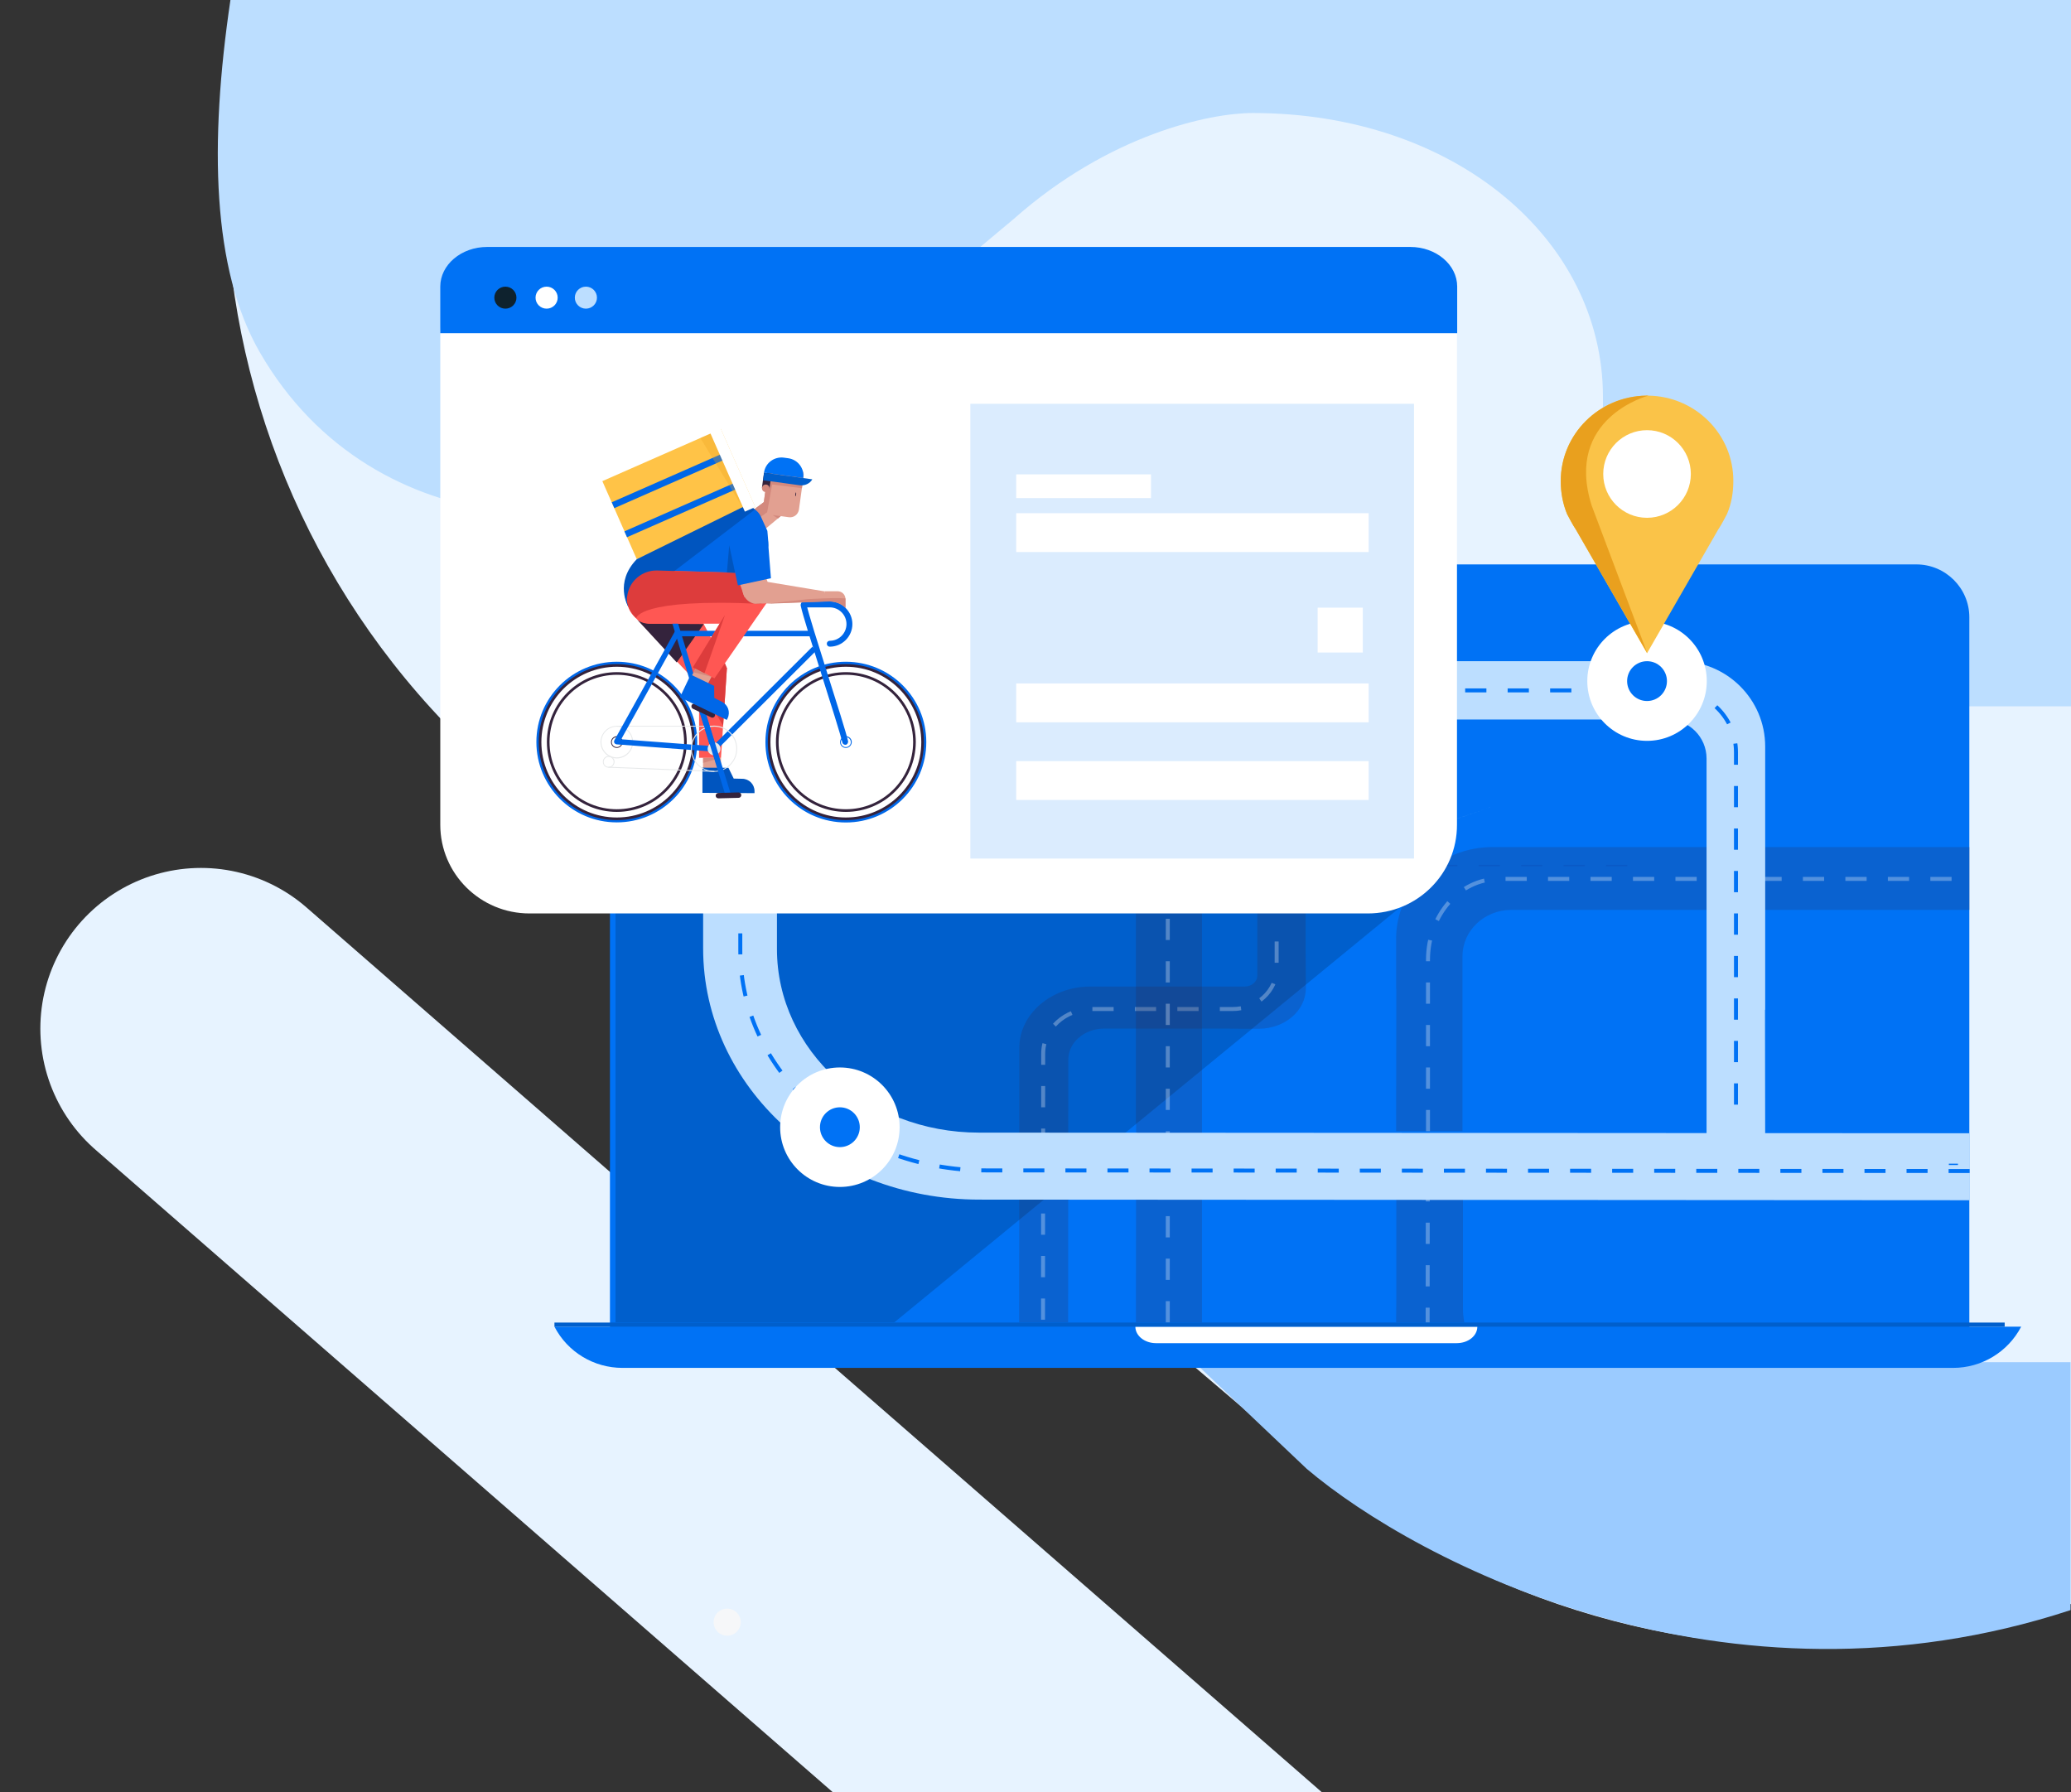  <svg fill="none" height="675" viewBox="0 0 780 675" width="780" xmlns="http://www.w3.org/2000/svg" xmlns:xlink="http://www.w3.org/1999/xlink"><rect x="0" y="0" width="780" height="675" fill="#333333" stroke="none"/><clipPath id="a"><path d="m0 0h780v675h-780z"/></clipPath><clipPath id="b"><path d="m231.822 213h510v285h-510z"/></clipPath><clipPath id="c"><path d="m165.822 93h383v251h-383z"/></clipPath><g clip-path="url(#a)"><path d="m0 0h780v675h-780z" fill="none"/><path d="m458.464 720.87-382.772-333.512" stroke="#e7f3ff" stroke-linecap="round" stroke-width="121"/><path d="m910.302 515.262c-106.719 125.342-294.842 140.439-420.184 33.72l-300.342-255.717c-125.342-106.719-140.44-294.842-33.721-420.185 106.719-125.342 294.843-140.439 420.185-33.72l300.342 255.717c125.338 106.719 140.438 294.842 33.72 420.185z" fill="#e7f3ff"/><path d="m274.795 172.013c-38.002 31.92-133.59 35.987-177.01-39.457-17.873-31.056-19.015-78.344-11-132.556l718.037-0v266h-63.558c-75.985 0-137.544-48.15-137.544-107.584v-8.938c0-59.434-55.93-106.918-131.914-106.918-16.14 0-54.004 7.98-90.005 39.9z" fill="#bcdeff"/><path d="m449.822 513h330v93.36c-129.756 42.564-245.842-17.735-287.666-53.205z" fill="#9bcbff"/><path d="m741.707 232.436c0-10.943-8.964-19.882-19.941-19.882h-472.157c-10.919 0-19.884 8.939-19.884 19.882v269.929h511.982z" fill="#0072f5"/><path d="m727.822 247.455c0-10.158-8.404-18.455-18.695-18.455h-442.663c-10.236 0-18.642 8.297-18.642 18.455v250.545h480z" fill="#0072f5"/><path d="m363.066 251.149h169.563" opacity=".2" stroke="#34233c"/><path d="m457.221 251.649v78.866" opacity=".2" stroke="#34233c"/><path d="m0-.5h158.611" opacity=".2" stroke="#34233c" transform="matrix(-.67 .742 -.756 -.655 397.286 213.202)"/><ellipse cx="291.101" cy="327.065" fill="#9bcbff" opacity=".9" rx="17.745" ry="18.238"/><ellipse fill="#0072f5" rx="6.408" ry="6.408" transform="matrix(1 0 0 -1 455.162 331.654)"/><circle fill="#0072f5" r="6.408" transform="matrix(1 0 0 -1 291.594 327.065)"/><path d="m278.856 612.066c.646-2.741-1.059-5.486-3.808-6.131-2.751-.646-5.503 1.055-6.151 3.797-.646 2.741 1.06 5.486 3.809 6.131 2.751.645 5.503-1.055 6.15-3.797z" fill="#f6f7f9"/><path d="m735.643 515.138h-501.231c-10.723 0-20.634-5.93-25.59-15.517h552.411c-4.956 9.505-14.867 15.517-25.59 15.517z" fill="#0072f5"/><path d="m548.607 505.828h-113.196c-4.35 0-7.798-2.809-7.798-6.207h128.793c0 3.463-3.448 6.207-7.799 6.207z" fill="#fff"/><path d="m208.822 498.07h546.204v1.552h-546.204z" fill="#005fcc"/><g fill="#b9ddff"><path d="m521.822 315c-1.001.333-2 .667-3 1 1-.333 1.999-.667 3-1z"/><path d="m563.822 303c-7.499 2.858-15.562 5.62-24 8 8.532-2.38 16.501-5.142 24-8z"/><path d="m539.822 311c-2.605.348-5.302.652-8 1 2.698-.304 5.395-.652 8-1z"/><path d="m563.822 303c38.798-14.646 63-33 63-33s-24.202 18.354-63 33z"/></g><g clip-path="url(#b)"><path d="m229.822 498v-152-117l309.5-17-13 130.5-189.5 155.5z" fill="#005fcc"/><path d="m491.74 357.034v-37.034h-18.205v47.424c0 2.261-2.132 4.099-4.756 4.099h-58.059c-14.761 0-26.816 10.319-26.816 23.04v12.722l-.082 120.715h18.451l.082-128.984c0-6.432 6.069-11.662 13.531-11.662h51.745l-5.904.071h12.464c9.759-.071 17.631-6.856 17.631-15.266v-.707z" fill="#34233c" opacity=".2"/><path d="m392.822 513 .077-116.214c0-9.269 8.231-16.853 18.462-16.783h52.769c9.231 0 16.692-6.811 16.692-15.237v-17.766" opacity=".3" stroke="#fff" stroke-dasharray="8 8" stroke-miterlimit="10" stroke-width="1.5"/><path d="m612.889 325.96h-110.541c-10.254 0-18.644-8.322-18.644-18.665v-58.558" stroke="#0067e8" stroke-dasharray="8 8" stroke-miterlimit="10" stroke-width=".5"/><path d="m642.822 544h-73.076c-24.228 0-43.924-20.78-43.924-46.527l.078-8.941v-58.532h25.089v62.754c0 13.66 10.473 24.671 23.29 24.671h68.543z" fill="#34233c" opacity=".2"/><path d="m537.771 428.457-.078 69.057c0 18.897 15.304 34.217 34.18 34.217h66.962" opacity=".3" stroke="#fff" stroke-dasharray="8 8" stroke-miterlimit="10" stroke-width="1.5"/><path d="m358.248 214.986h-51.426v117.273h51.426z" fill="#abd0ef" opacity=".58"/><path d="m338.827 321.294-25.324 13.22h50.571z" fill="#2c2334"/><path d="m338.827 321.294 25.325 13.22v-113.929h-.156l-25.169 13.143z" fill="#ff5753"/><path d="m338.827 233.728-25.246-13.143h-.078v113.929l25.324-13.22z" fill="#d83939"/><path d="m313.503 220.508.078.078.077-.078z" fill="#2c2334"/><path d="m363.919 220.508.078.078.077-.078z" fill="#2c2334"/><path d="m313.581 220.586 25.247 13.142 25.169-13.142-.078-.078h-25.091-25.169z" fill="#2c2334"/><path d="m345.818 310.174 11.264 9.72v-19.441z" fill="#d83939"/><path d="m345.818 310.174h11.187v-9.721z" fill="#2c2334"/><path d="m345.818 279.299 11.264 9.721v-19.441z" fill="#d83939"/><path d="m345.818 279.299h11.187v-9.72z" fill="#2c2334"/><path d="m345.818 248.426 11.264 9.721v-19.441z" fill="#d83939"/><path d="m345.818 248.426h11.187v-9.72z" fill="#2c2334"/><path d="m332.846 248.426-11.264-9.72v19.441z" fill="#ff5753"/><path d="m332.845 248.426h-11.186v9.721z" fill="#2c2334"/><path d="m332.846 279.299-11.264-9.72v19.441z" fill="#ff5753"/><path d="m332.845 279.3h-11.186v9.721z" fill="#2c2334"/><path d="m332.846 310.174-11.264-9.721v19.441z" fill="#ff5753"/><path d="m332.845 310.173h-11.186v9.721z" fill="#2c2334"/><path d="m606.2 319h-44.005c-20.095 0-36.373 15.402-36.373 34.414v19.012h.078l-.078 53.574h25.001v-65.954c0-9.58 8.256-17.391 18.381-17.391h172.618v-23.655z" fill="#34233c" opacity=".2"/><path d="m537.822 426v-64.461c0-16.828 11.872-30.539 26.614-30.539h176.386" opacity=".3" stroke="#fff" stroke-dasharray="8 8" stroke-miterlimit="10" stroke-width="1.5"/><path d="m507.822 225h-43.566c-20.155 0-36.434 21.667-36.434 48.492v149.5h.078l-.078 75.008h24.884v-217.698c0-12.278 7.442-22.183 16.667-22.183h38.372v-33.119z" fill="#34233c" opacity=".2"/><path d="m439.822 498v-222.022c0-21.501 11.798-38.978 26.312-38.978h42.688" opacity=".3" stroke="#fff" stroke-dasharray="8 8" stroke-miterlimit="10" stroke-width="1.5"/><path d="m292.623 357.423c0 38.112 33.998 69.117 76.086 69.117l373.113.234v25.226l-372.941-.234c-57.495 0-104.059-42.33-104.059-94.578v-43.188h27.801z" fill="#bcdeff"/><g stroke-miterlimit="10"><path d="m737.423 438.489h-3.429" stroke="#0072f5" stroke-width=".5"/><path d="m741.822 441-370.524-.237c-51.149 0-92.564-37.124-92.476-82.876v-36.887" stroke="#0072f5" stroke-dasharray="7.92 7.92" stroke-width="1.5"/><path d="m278.707 317.561v-3.111" stroke="#0072f5" stroke-width=".5"/></g><circle cx="316.322" cy="424.5" fill="#fff" r="22.5"/><circle cx="316.322" cy="424.5" fill="#0072f5" r="7.5"/><path d="m593.822 249h38.665c17.888 0 32.335 14.365 32.335 32.15v99.119h-.069l.069 49.731h-22.084v-144.335c0-8.14-6.605-14.707-14.792-14.707h-87.124v-21.958z" fill="#bcdeff"/><path d="m653.822 416v-132.703c0-12.851-10.429-23.297-23.261-23.297h-90.739" stroke="#0072f5" stroke-dasharray="8 8" stroke-miterlimit="10" stroke-width="1.5"/><circle cx="620.322" cy="256.5" fill="#fff" r="22.5"/><circle cx="620.322" cy="256.5" fill="#0072f5" r="7.5"/></g><g clip-path="url(#c)"><path d="m515.148 344h-315.734c-18.553 0-33.592-14.951-33.592-33.396v-184.208c0-18.445 15.039-33.396 33.592-33.396h315.734c18.554 0 33.593 14.951 33.593 33.396v184.127c.081 18.526-14.958 33.477-33.593 33.477z" fill="#fff"/><path d="m532.555 152.059h-167.1v171.27h167.1z" fill="#dbecfe"/><path d="m183.477 93h347.691c9.726 0 17.654 6.704 17.654 14.928v17.554h-383v-17.554c0-8.224 7.928-14.928 17.655-14.928z" fill="#0072f5"/><path d="m190.342 116.239c2.302 0 4.169-1.855 4.169-4.144 0-2.288-1.867-4.144-4.169-4.144s-4.168 1.856-4.168 4.144c0 2.289 1.866 4.144 4.168 4.144z" fill="#0e222e"/><path d="m205.871 116.239c2.302 0 4.168-1.855 4.168-4.144 0-2.288-1.866-4.144-4.168-4.144-2.303 0-4.169 1.856-4.169 4.144 0 2.289 1.866 4.144 4.169 4.144z" fill="#fff"/><path d="m220.664 116.239c2.303 0 4.169-1.855 4.169-4.144 0-2.288-1.866-4.144-4.169-4.144-2.302 0-4.168 1.856-4.168 4.144 0 2.289 1.866 4.144 4.168 4.144z" fill="#bcdeff"/><g fill="#fff"><path d="m515.475 193.27h-132.734v14.626h132.734z"/><path d="m515.475 286.634h-132.734v14.626h132.734z"/><path d="m515.475 257.381h-132.734v14.626h132.734z"/><path d="m433.497 178.644h-50.756v8.938h50.756z"/><path d="m513.267 228.835h-17v16.902h17z"/></g><path d="m264.789 292.129h6.757v-6.751h-6.757z" fill="#e2a091"/><path d="m271.545 285.384h-6.719v1.918z" fill="#d3897d"/><path d="m284.176 298.695-19.618-.116v-9.474l9.79.038 1.996 4.066 3.187.077c2.572 0 4.645 2.071 4.645 4.641z" fill="#0055bf"/><path d="m265.095 259.837 8.677-8.208-17.929-34.139-16.24 15.381z" fill="#ff5753"/><path d="m263.292 285.384h8.254l2.227-33.755h-10.481z" fill="#ff5753"/><path d="m265.057 235.019-19.696-.115s-3.954.307-5.758-1.994l15.28 16.57z" fill="#34233c"/><path d="m264.944 260.719 1.459-4.526 6.642-6.444.73 1.88-1.421 21.672z" fill="#dd3c3c"/><path d="m282.642 193.017 3.992 7.518 7.833-6.52-6.796-4.872z" fill="#e2a091"/><path d="m282.411 193.018 5.26-3.875 3.302-4.027 4.108.92-5.798 6.56-4.069 2.953z" fill="#d3897d"/><path d="m310.591 222.667h4.914c1.612 0 2.918 1.305 2.918 2.916v3.912l-8.677-1.649z" fill="#e2a091"/><path d="m305.488 237.551h-50.026v2.072h50.026z" fill="#0067e8"/><path d="m254.504 231.922-1.983.607 15.412 50.244 1.982-.607z" fill="#0067e8"/><path d="m305.967 243.55-36.713 36.607 1.464 1.466 36.713-36.607z" fill="#0067e8"/><path d="m318.577 281.663c-1.228 0-2.188-.997-2.188-2.186 0-1.228.998-2.225 2.188-2.225 1.229 0 2.227.997 2.227 2.225-.039 1.189-1.037 2.186-2.227 2.186zm0-4.066c-1.037 0-1.881.844-1.881 1.88 0 1.035.844 1.879 1.881 1.879s1.881-.844 1.881-1.879c-.038-1.036-.883-1.88-1.881-1.88z" fill="#0067e8"/><path d="m318.577 249.212c-16.739 0-30.292 13.541-30.292 30.265s13.553 30.265 30.292 30.265 30.292-13.541 30.292-30.265-13.591-30.265-30.292-30.265zm0 59.11c-15.971 0-28.91-12.926-28.91-28.883s12.939-28.884 28.91-28.884c15.972 0 28.91 12.927 28.91 28.884-.038 15.957-12.977 28.883-28.91 28.883z" fill="#0067e8"/><path d="m318.578 250.593c-15.972 0-28.91 12.927-28.91 28.884s12.938 28.884 28.91 28.884c15.971 0 28.91-12.927 28.91-28.884-.039-15.957-12.977-28.884-28.91-28.884zm0 54.661c-14.282 0-25.839-11.546-25.839-25.815 0-14.27 11.557-25.815 25.839-25.815s25.838 11.545 25.838 25.815c-.038 14.269-11.595 25.815-25.838 25.815z" stroke="#34233c" stroke-miterlimit="10"/><path d="m232.308 281.663c-1.228 0-2.188-.997-2.188-2.186 0-1.228.998-2.225 2.188-2.225 1.229 0 2.227.997 2.227 2.225-.038 1.189-1.036 2.186-2.227 2.186zm0-4.066c-1.036 0-1.881.844-1.881 1.88 0 1.035.845 1.879 1.881 1.879 1.037 0 1.882-.844 1.882-1.879-.039-1.036-.845-1.88-1.882-1.88z" fill="#34233c"/><path d="m229.237 289.105c-1.228 0-2.188-.997-2.188-2.225 0-1.227.998-2.186 2.188-2.186 1.229 0 2.227.997 2.227 2.186-.038 1.228-.998 2.225-2.227 2.225zm0-4.066c-1.036 0-1.881.844-1.881 1.88 0 1.035.845 1.879 1.881 1.879 1.037 0 1.881-.844 1.881-1.879-.038-1.074-.844-1.88-1.881-1.88z" fill="#e7e9ea"/><path d="m232.309 285.615c-3.379 0-6.143-2.762-6.143-6.138 0-3.375 2.764-6.137 6.143-6.137 3.378 0 6.143 2.762 6.143 6.137 0 3.376-2.765 6.138-6.143 6.138zm0-11.968c-3.187 0-5.797 2.608-5.797 5.792s2.61 5.792 5.797 5.792c3.186 0 5.797-2.608 5.797-5.792s-2.611-5.792-5.797-5.792z" fill="#e7e9ea"/><path d="m232.309 249.212c-16.74 0-30.292 13.541-30.292 30.227 0 16.724 13.552 30.264 30.292 30.264 16.739 0 30.291-13.54 30.291-30.264 0-16.725-13.591-30.227-30.291-30.227zm0 59.11c-15.972 0-28.91-12.926-28.91-28.883s12.938-28.884 28.91-28.884c15.971 0 28.909 12.927 28.909 28.884-.038 15.957-12.976 28.883-28.909 28.883z" fill="#0067e8"/><path d="m232.309 250.593c-15.971 0-28.91 12.927-28.91 28.884s12.939 28.884 28.91 28.884c15.972 0 28.91-12.927 28.91-28.884-.038-15.957-12.977-28.884-28.91-28.884zm0 54.661c-14.282 0-25.838-11.546-25.838-25.815 0-14.27 11.556-25.815 25.838-25.815s25.839 11.545 25.839 25.815c-.039 14.269-11.595 25.815-25.839 25.815z" stroke="#34233c" stroke-miterlimit="10"/><path d="m312.511 243.535c-.614 0-1.113-.498-1.113-1.112s.499-1.112 1.113-1.112c3.494 0 6.296-2.839 6.296-6.291 0-3.491-2.841-6.291-6.296-6.291h-9.79c-.614 0-1.114-.498-1.114-1.112s.5-1.113 1.114-1.113h9.79c4.684 0 8.523 3.836 8.523 8.516s-3.839 8.515-8.523 8.515z" fill="#0067e8"/><path d="m268.935 273.647h-36.627c-.077 0-.154-.077-.154-.154 0-.076.077-.153.154-.153h36.627c.076 0 .153.077.153.153 0 .077-.077.154-.153.154z" fill="#e7e9ea"/><path d="m318.349 280.474c-.499 0-.998-.345-1.113-.92-1.421-6.138-14.282-44.995-15.626-51.285-.154-.652.23-1.266.845-1.42.614-.153 1.19.269 1.343.921 1.306 6.291 14.206 45.109 15.588 51.247.154.652-.23 1.304-.806 1.457-.039-.038-.154 0-.231 0z" fill="#0067e8"/><path d="m268.054 283.006c-.039 0-.039 0-.077 0l-35.744-2.685c-.345-.039-.652-.23-.844-.537-.154-.307-.154-.691 0-.998l22.882-41.158c.268-.499.883-.69 1.382-.384.499.269.691.883.384 1.381l-22.076 39.778 34.17 2.57c.575.038.998.537.959 1.112-.038.537-.499.921-1.036.921z" fill="#0067e8"/><path d="m268.934 284.425c1.336 0 2.419-1.082 2.419-2.416 0-1.335-1.083-2.417-2.419-2.417-1.335 0-2.418 1.082-2.418 2.417 0 1.334 1.083 2.416 2.418 2.416z" fill="#e7e9ea"/><path d="m268.935 290.677c-4.799 0-8.715-3.912-8.715-8.707s3.916-8.707 8.715-8.707 8.715 3.912 8.715 8.707-3.916 8.707-8.715 8.707zm0-17.031c-4.607 0-8.37 3.759-8.37 8.362s3.763 8.362 8.37 8.362 8.37-3.759 8.37-8.362-3.763-8.362-8.37-8.362z" fill="#e7e9ea"/><path d="m274.194 300.114c-.422 0-.845-.268-.998-.729l-9.79-31.76c-.154-.537.153-1.113.691-1.266.537-.154 1.113.153 1.267.69l9.79 31.761c.154.537-.154 1.112-.691 1.266-.077 0-.192.038-.269.038z" fill="#0067e8"/><path d="m268.934 290.678-39.698-1.573c-.077 0-.154-.077-.154-.192 0-.077.077-.153.192-.153l39.698 1.572c.077 0 .154.077.154.192-.039.077-.115.154-.192.154z" fill="#e7e9ea"/><path d="m268.282 270.271c-.154 0-.307-.038-.422-.115l-6.873-3.222c-.499-.23-.729-.844-.499-1.381.23-.499.845-.729 1.382-.499l6.873 3.222c.499.231.729.844.499 1.381-.231.422-.576.614-.96.614z" fill="#34233c"/><path d="m278.61 300.344c-.115.077-.268.115-.422.115l-7.602.192c-.575 0-1.036-.422-1.036-.997 0-.576.422-1.036.998-1.036l7.602-.192c.576 0 1.036.422 1.036.998 0 .383-.23.767-.576.92z" fill="#34233c"/><path d="m248.549 234.368h13.898c.077 0 .116-.038.116-.115v-2.302c0-.076-.039-.115-.116-.115h-13.898c-.077 0-.115.039-.115.115v2.302c-.038.077.038.115.115.115z" fill="#0067e8"/><path d="m251.159 233.945 35.091-24.817c.192-.116.96-1.343 1.113-1.496 2.189-1.918 2.381.191 1.651-7.71l-2.534-5.562c-1.689-3.338-5.797-4.642-9.137-2.916l-36.742 19.486c-3.379 2.302-7.487 9.705-4.031 17.492z" fill="#0067e8"/><path d="m245.362 234.866h33.978c4.108 0 7.486-3.337 7.486-7.48v-11.431l-39.276-1.151c-5.682-.153-10.596 3.99-11.326 9.628-.729 5.524 3.571 10.434 9.138 10.434z" fill="#ff5753"/><path d="m258.952 257.612 5.989 3.107 3.456-6.674-5.951-3.222z" fill="#e2a091"/><path d="m239.812 210.573 44.625-19.632-12.951-29.383-44.624 19.632z" fill="#ffc347"/><path d="m235.176 200.099.974 2.212 42.657-18.766-.975-2.212z" fill="#0067e8"/><path d="m230.403 189.156.975 2.211 42.656-18.766-.974-2.212z" fill="#0067e8"/><path d="m260.948 251.321 8.14 4.143 21.461-30.994-9.214-6.367z" fill="#ff5753"/><path d="m284.292 191.905-47.722 36.478s-5.298-8.975 3.263-17.798l42.271-20.79z" fill="#0055bf"/><path d="m286.826 227.425v-11.431l-39.276-1.151c-5.682-.153-10.596 3.989-11.325 9.628 0 0-1.191 3.606 3.378 8.4 0 0 .346-7.71 47.223-5.446z" fill="#dd3c3c"/><path d="m280.377 224.854 9.253-4.142-3.686-10.779-9.253 4.143z" fill="#e2a091"/><path d="m273.042 231.606-12.094 19.716 4.339 2.34z" fill="#dd3c3c"/><path d="m310.593 226.504v-3.797l-30.292-5.025-.576 3.337c-.499 2.992 1.535 5.869 4.568 6.367z" fill="#e2a091"/><path d="m277.918 220.443 12.439-2.685-1.152-14.538-15.434-1.956z" fill="#0067e8"/><path d="m288.285 227.386 24.226-.882s3.686 0 5.913 2.416v-3.567l-2.688-.115c-1.651-.077-8.638.23-11.287.383z" fill="#d3897d"/><path d="m280.539 192.673 3.936-1.732-13.353-30.296-3.935 1.732z" fill="#fff"/><path d="m280.185 191.905-12.593-28.615-3.801 1.687z" fill="#e9a01e" opacity=".3"/><path d="m287.094 193.401 9.982 1.381c1.881.268 3.57-1.036 3.839-2.916l1.728-12.543c.269-1.879-1.037-3.567-2.918-3.836l-6.604-.92c-1.881-.269-3.57 1.035-3.839 2.915z" fill="#e2a091"/><path d="m288.477 183.235 1.42.192.691-5.025 11.787 2.8-.346 2.647-11.21-1.381-1.882 10.434-2.111 1.457-1.92-3.183 2.765-2.033z" fill="#d3897d"/><path d="m286.965 183.681 2.852.392.785-5.7-2.853-.392z" fill="#34233c"/><path d="m288.399 185.307c.785 0 1.421-.635 1.421-1.419s-.636-1.419-1.421-1.419c-.784 0-1.42.635-1.42 1.419s.636 1.419 1.42 1.419z" fill="#d3897d"/><path d="m287.745 177.98 14.781 2.033c.499-3.605-2.034-6.942-5.643-7.441l-1.69-.23c-3.609-.46-6.949 2.033-7.448 5.638z" fill="#0072f5"/><path d="m299.837 186.191c.055-.398.031-.731-.053-.743-.084-.011-.196.303-.251.702-.055.398-.031.731.053.742.084.012.196-.302.251-.701z" fill="#34233c"/><path d="m301.145 182.738-13.745-1.88.384-2.838 18.16 2.493c-.921 1.611-2.841 2.493-4.799 2.225z" fill="#005fcc"/><path d="m294.044 194.36-3.033-.383 1.996 1.265z" fill="#d3897d"/><path d="m276.881 215.764-3.11-.154.884-10.241z" fill="#0055bf"/><path d="m273.735 271.115-17.661-8.516 4.07-8.554 8.83 4.258.039 4.526 2.841 1.458c2.342 1.112 3.301 3.874 2.188 6.214z" fill="#0067e8"/><path d="m261.949 251.858 6.028 3.031-6.757-1.688z" fill="#d3897d"/></g><path d="m620.813 149c-.163 0-.245 0-.409 0s-.246 0-.409 0c-17.847.243-32.173 14.586-32.173 32.171 0 4.457.819 8.59 2.374 12.399 0 0 2.211 4.295 3.357 5.915l26.769 46.515 26.769-46.515c1.147-1.62 3.357-5.915 3.357-5.915 1.637-3.809 2.374-7.942 2.374-12.399.082-17.585-14.244-31.928-32.009-32.171z" fill="#fac348"/><path d="m620.322 195c9.113 0 16.5-7.387 16.5-16.5s-7.387-16.5-16.5-16.5c-9.112 0-16.5 7.387-16.5 16.5s7.388 16.5 16.5 16.5z" fill="#fff"/><path d="m620.413 246-26.859-46.515c-1.146-1.62-3.357-5.915-3.357-5.915-1.556-3.809-2.375-7.942-2.375-12.399 0-17.585 14.33-31.928 32.181-32.171h.819s-31.771 8.266-21.372 41.328z" fill="#e9a01e"/></g></svg>